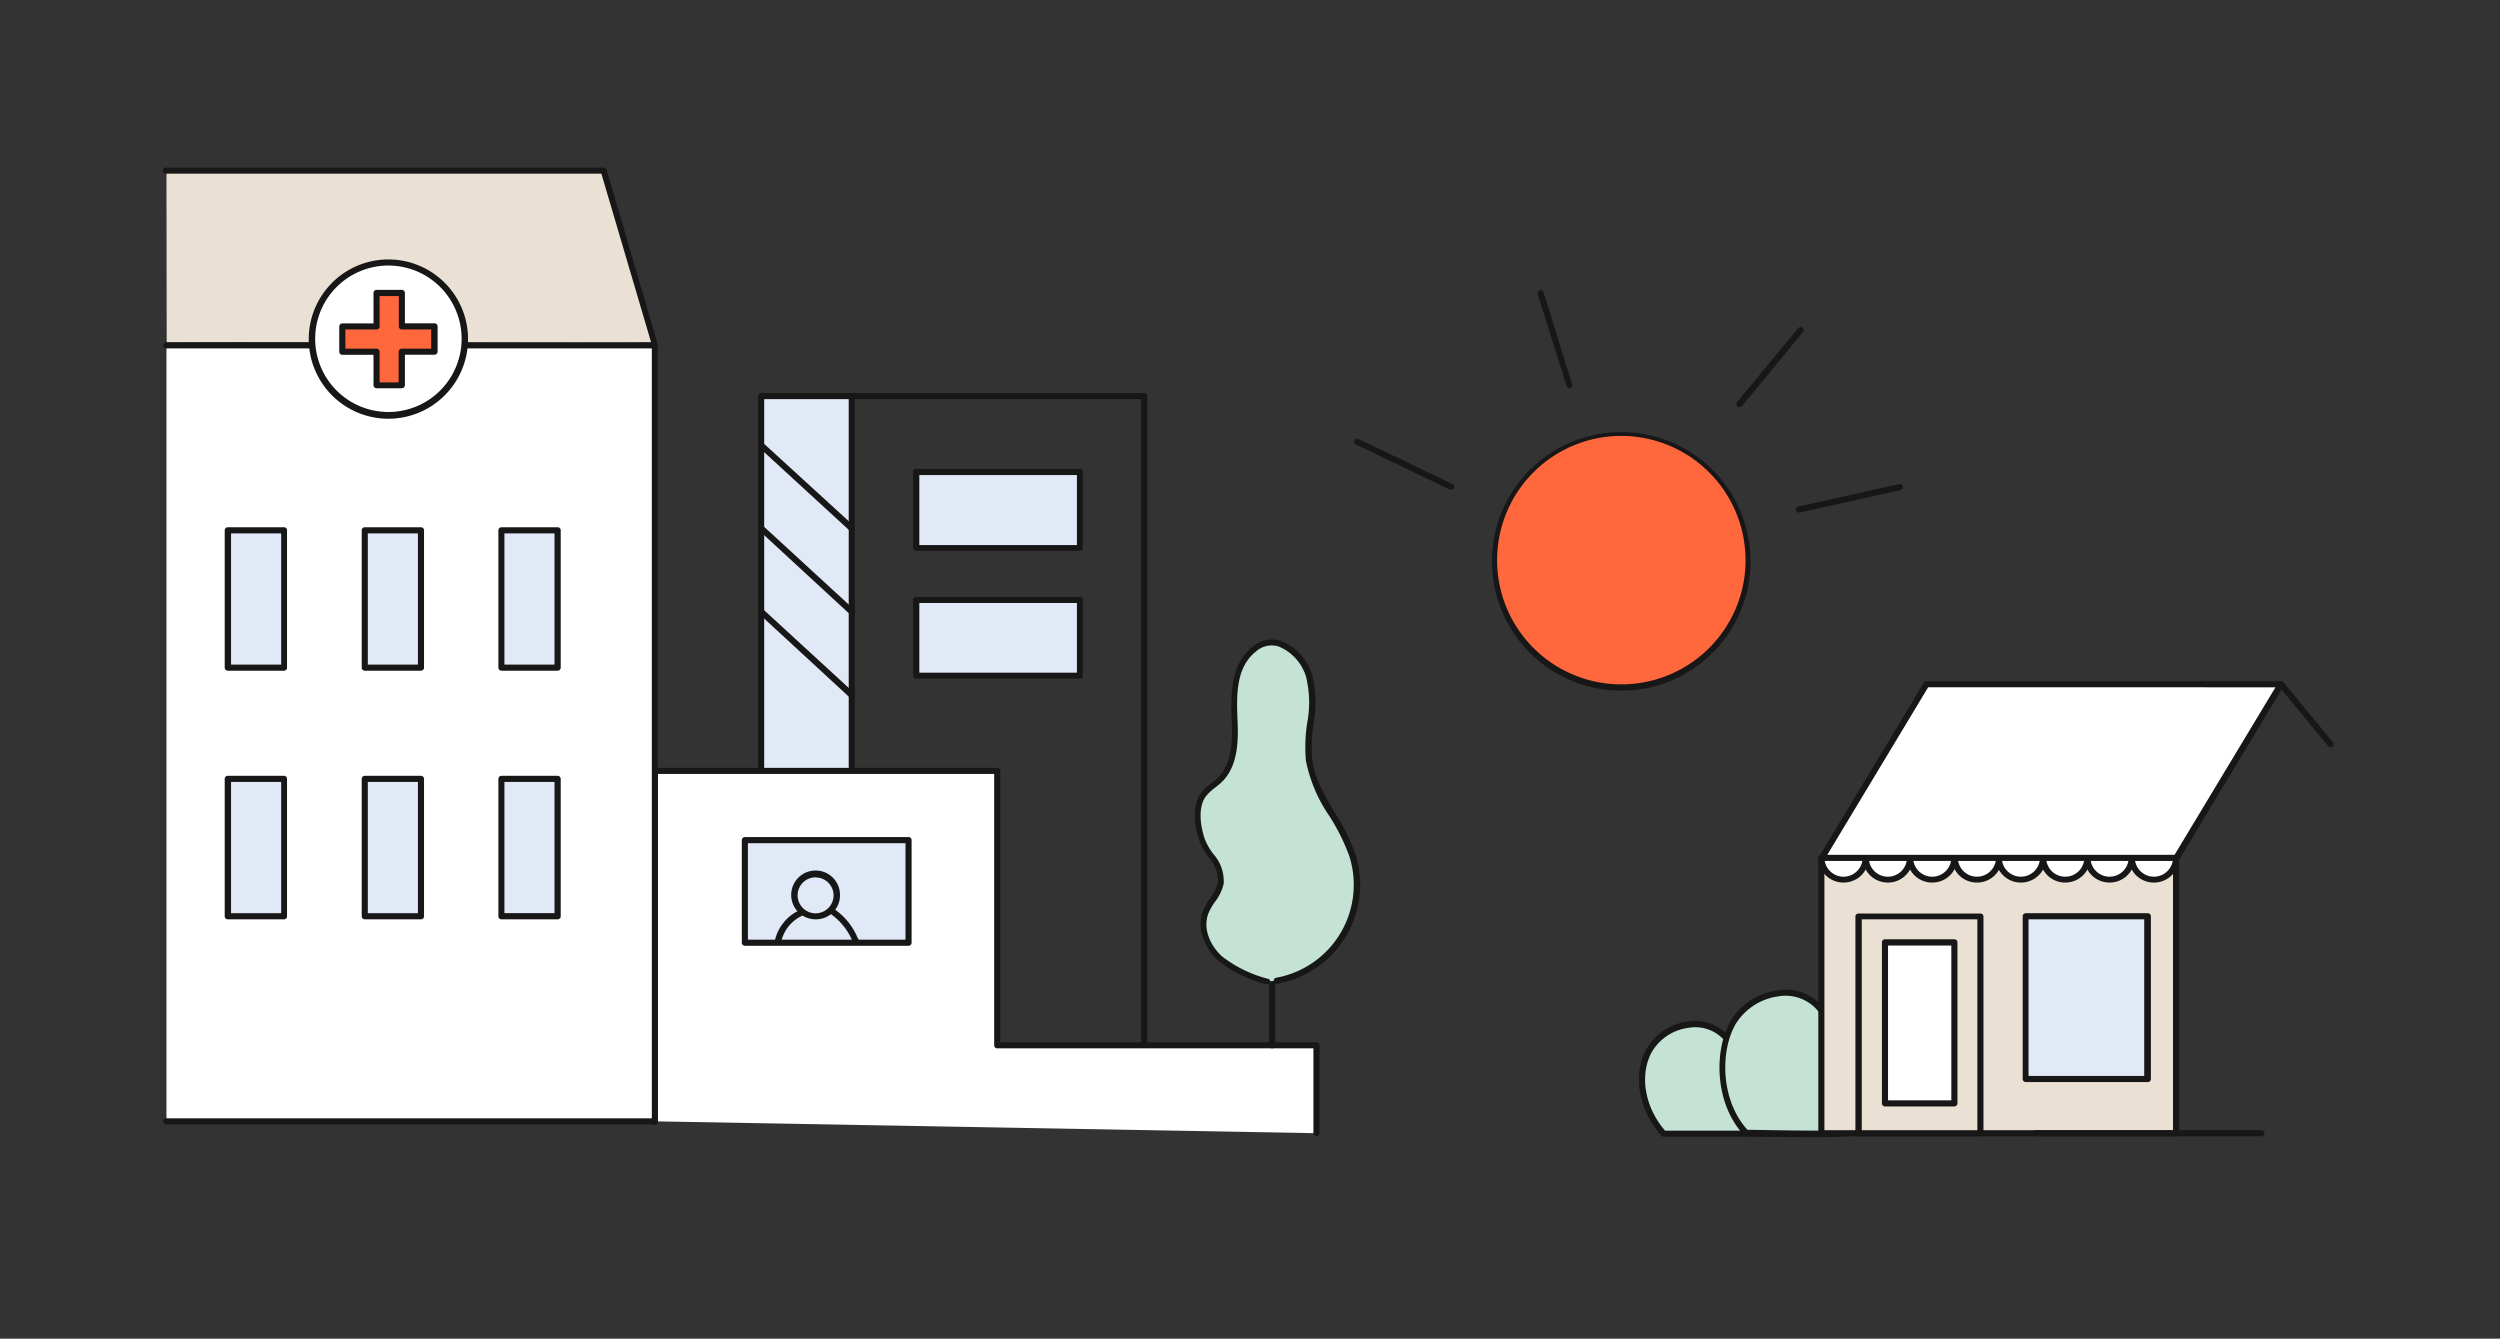 <svg 
xmlns="http://www.w3.org/2000/svg" 
viewBox="8 0 307.29 164.54">
<rect x="8" y="0" width="307.29" height="164.54" fill="#333333" stroke="none"/>
<g id="business"><path d="M220,127.34c-2.53-2.67-7.55-1.44-9.29,1.81s-.65,7.46,1.81,10.2h14.36" fill="#c4e3d4"/><path d="M226.85,139.72H212.49a.36.36,0,0,1-.28-.12c-2.79-3.11-3.56-7.48-1.86-10.63a6.85,6.85,0,0,1,5.13-3.4,5.43,5.43,0,0,1,4.76,1.52.37.37,0,0,1,0,.53.38.38,0,0,1-.53,0,4.76,4.76,0,0,0-4.12-1.29,6.14,6.14,0,0,0-4.57,3c-1.53,2.84-.85,6.78,1.65,9.65h14.19a.38.38,0,0,1,.37.38A.37.37,0,0,1,226.85,139.72Z" fill="#171717"/><path d="M233.23,127.62a6.45,6.45,0,0,0-1.91-4c-2.9-2.85-8.32-1.33-10.31,2.21s-1.82,9.85,1.65,13.5c0,0,8.7.21,12.38.06" fill="#c4e3d4"/><path d="M231.27,139.78c-3.92,0-8.56-.11-8.62-.11a.4.4,0,0,1-.27-.12c-3.58-3.79-3.77-10.27-1.7-14a8,8,0,0,1,5.77-3.81,5.92,5.92,0,0,1,5.13,1.52,6.82,6.82,0,0,1,2,4.27.38.38,0,0,1-.34.41.37.37,0,0,1-.41-.33,6.11,6.11,0,0,0-1.81-3.82,5.2,5.2,0,0,0-4.5-1.31,7.31,7.31,0,0,0-5.21,3.44c-1.92,3.41-1.77,9.39,1.48,12.95,1.2,0,8.85.19,12.21.05a.37.37,0,0,1,.39.36.38.38,0,0,1-.36.39C234.07,139.76,232.72,139.78,231.27,139.78Z" fill="#171717"/><polyline points="275.47 105.44 288.35 84.06 244.75 84.06 231.87 105.44" fill="#fff"/><path d="M275.47,105.82a.45.45,0,0,1-.19,0,.39.39,0,0,1-.13-.52l12.54-20.82H245l-12.77,21.21a.37.37,0,0,1-.51.13.38.38,0,0,1-.13-.52l12.88-21.38a.36.36,0,0,1,.32-.19h43.6a.41.41,0,0,1,.33.19.39.39,0,0,1,0,.38l-12.88,21.39A.36.36,0,0,1,275.47,105.82Z" fill="#171717"/><line x1="288.35" y1="84.06" x2="294.46" y2="91.47" fill="#fff"/><path d="M294.46,91.84a.37.37,0,0,1-.29-.13l-6.11-7.41a.38.38,0,0,1,.58-.48l6.11,7.41a.38.38,0,0,1-.05.53A.37.37,0,0,1,294.46,91.84Z" fill="#171717"/><rect x="231.87" y="105.68" width="43.6" height="33.61" transform="translate(507.35 244.98) rotate(-180)" fill="#eae0d3"/><path d="M275.47,139.67h-43.6a.38.38,0,0,1-.37-.38V105.68a.38.38,0,0,1,.37-.37h43.6a.38.38,0,0,1,.38.37v33.61A.38.38,0,0,1,275.47,139.67Zm-43.22-.75H275.1V106.06H232.25Z" fill="#171717"/><rect x="236.46" y="112.66" width="14.97" height="26.63" transform="translate(487.89 251.96) rotate(-180)" fill="#eae0d3"/><path d="M251.43,139.67h-15a.37.37,0,0,1-.37-.38V112.66a.36.36,0,0,1,.37-.37h15a.37.37,0,0,1,.37.37v26.63A.38.38,0,0,1,251.43,139.67Zm-14.59-.75h14.21V113H236.84Z" fill="#171717"/><rect x="256.97" y="112.64" width="14.97" height="19.98" transform="translate(528.9 245.25) rotate(-180)" fill="#e1e9f7"/><path d="M271.93,133H257a.38.38,0,0,1-.38-.37v-20a.38.38,0,0,1,.38-.38h15a.38.38,0,0,1,.38.38v20A.38.38,0,0,1,271.93,133Zm-14.59-.75h14.22V113H257.34Z" fill="#171717"/><rect x="239.7" y="115.84" width="8.53" height="19.8" transform="translate(487.92 251.48) rotate(-180)" fill="#fff"/><path d="M248.22,136H239.7a.38.38,0,0,1-.38-.38v-19.8a.37.37,0,0,1,.38-.37h8.52a.37.37,0,0,1,.38.37v19.8A.38.38,0,0,1,248.22,136Zm-8.15-.75h7.78V116.22h-7.78Z" fill="#171717"/><path d="M270,105.41a2.73,2.73,0,0,0,5.45,0" fill="#fff"/><path d="M272.75,108.48a3.08,3.08,0,0,1-3.1-3.07.38.38,0,0,1,.75,0,2.35,2.35,0,0,0,4.7,0,.38.38,0,0,1,.75,0A3.08,3.08,0,0,1,272.75,108.48Z" fill="#171717"/><path d="M264.57,105.41a2.73,2.73,0,0,0,5.45,0" fill="#fff"/><path d="M267.3,108.48a3.08,3.08,0,0,1-3.1-3.07.38.38,0,0,1,.75,0,2.35,2.35,0,0,0,4.7,0,.38.38,0,0,1,.75,0A3.08,3.08,0,0,1,267.3,108.48Z" fill="#171717"/><path d="M259.12,105.41a2.73,2.73,0,0,0,5.45,0" fill="#fff"/><path d="M261.85,108.48a3.08,3.08,0,0,1-3.1-3.07.38.38,0,0,1,.75,0,2.35,2.35,0,0,0,4.7,0,.38.38,0,0,1,.75,0A3.08,3.08,0,0,1,261.85,108.48Z" fill="#171717"/><path d="M253.67,105.41a2.73,2.73,0,0,0,5.45,0" fill="#fff"/><path d="M256.4,108.48a3.08,3.08,0,0,1-3.1-3.07.38.38,0,0,1,.75,0,2.35,2.35,0,0,0,4.7,0,.38.38,0,0,1,.75,0A3.08,3.08,0,0,1,256.4,108.48Z" fill="#171717"/><path d="M248.22,105.41a2.73,2.73,0,0,0,5.45,0" fill="#fff"/><path d="M251,108.48a3.08,3.08,0,0,1-3.1-3.07.38.38,0,0,1,.75,0,2.35,2.35,0,0,0,4.7,0,.38.38,0,0,1,.75,0A3.08,3.08,0,0,1,251,108.48Z" fill="#171717"/><path d="M242.77,105.41a2.73,2.73,0,0,0,5.45,0" fill="#fff"/><path d="M245.5,108.48a3.08,3.08,0,0,1-3.1-3.07.38.38,0,0,1,.75,0,2.35,2.35,0,0,0,4.7,0,.38.38,0,0,1,.75,0A3.08,3.08,0,0,1,245.5,108.48Z" fill="#171717"/><path d="M237.32,105.41a2.73,2.73,0,0,0,5.45,0" fill="#fff"/><path d="M240.05,108.48a3.08,3.08,0,0,1-3.1-3.07.38.38,0,0,1,.75,0,2.35,2.35,0,0,0,4.7,0,.38.38,0,0,1,.75,0A3.08,3.08,0,0,1,240.05,108.48Z" fill="#171717"/><path d="M231.87,105.41a2.73,2.73,0,0,0,5.45,0" fill="#fff"/><path d="M234.6,108.48a3.08,3.08,0,0,1-3.1-3.07.38.38,0,0,1,.75,0,2.35,2.35,0,0,0,4.7,0,.38.38,0,0,1,.75,0A3.08,3.08,0,0,1,234.6,108.48Z" fill="#171717"/><line x1="275.47" y1="105.44" x2="231.87" y2="105.44" fill="#fff"/><path d="M275.47,105.82h-43.6a.38.38,0,0,1,0-.75h43.6a.38.38,0,1,1,0,.75Z" fill="#171717"/><path d="M148.64,128.86a.38.38,0,0,1-.38-.37V49.06H112.69a.37.37,0,0,1-.37-.37.38.38,0,0,1,.37-.38h35.95a.38.38,0,0,1,.37.38v79.8A.38.38,0,0,1,148.64,128.86Z" fill="#171717"/><polyline points="112.69 112.64 112.69 48.69 101.56 48.69 101.56 112.64" fill="#e1e9f7"/><path d="M112.69,113a.38.38,0,0,1-.37-.37V49.06H101.93v63.58a.38.38,0,0,1-.75,0V48.69a.38.38,0,0,1,.38-.38h11.13a.38.38,0,0,1,.38.38v64A.38.38,0,0,1,112.69,113Z" fill="#171717"/><polyline points="169.81 139.29 169.81 128.49 130.58 128.49 130.58 94.75 88.49 94.75 88.49 137.83" fill="#fff"/><path d="M169.81,139.67a.38.38,0,0,1-.37-.38V128.86H130.58a.38.38,0,0,1-.38-.37V95.13H88.87v42.7a.38.38,0,1,1-.75,0V94.75a.38.38,0,0,1,.37-.37h42.09a.38.38,0,0,1,.37.37v33.36h38.86a.38.38,0,0,1,.38.38v10.8A.38.38,0,0,1,169.81,139.67Z" fill="#171717"/><path d="M285.91,139.67H258.15a.38.38,0,0,1,0-.75h27.76a.38.38,0,1,1,0,.75Z" fill="#171717"/><path d="M112.69,65.33a.35.35,0,0,1-.25-.1L101.3,55a.38.38,0,0,1,0-.53.37.37,0,0,1,.53,0L113,64.68a.38.38,0,0,1-.26.65Z" fill="#171717"/><path d="M112.69,75.58a.35.35,0,0,1-.25-.1L101.3,65.2a.38.38,0,1,1,.51-.55L113,74.93a.38.38,0,0,1-.26.65Z" fill="#171717"/><path d="M112.69,85.83a.35.35,0,0,1-.25-.1L101.3,75.45a.38.38,0,1,1,.51-.55L113,85.18a.38.38,0,0,1-.26.65Z" fill="#171717"/><circle cx="207.24" cy="68.86" r="15.65" fill="#ff673d"/><path d="M207.27,84.89a16.57,16.57,0,0,1-1.86-.11,15.89,15.89,0,1,1,1.86.11Zm0-31.31a15.27,15.27,0,1,0,15.19,17h0A15.29,15.29,0,0,0,209,53.68,14.79,14.79,0,0,0,207.23,53.58Z" fill="#171717"/><path d="M200.91,47.72a.36.36,0,0,1-.35-.26L197,36.12a.38.38,0,0,1,.72-.22l3.52,11.33a.38.38,0,0,1-.24.47Z" fill="#171717"/><path d="M221.79,50.06a.36.36,0,0,1-.24-.09.38.38,0,0,1-.05-.53L229,40.38a.38.38,0,1,1,.58.48l-7.47,9.06A.4.4,0,0,1,221.79,50.06Z" fill="#171717"/><path d="M186.39,60.19a.32.32,0,0,1-.16,0l-11.6-5.57a.38.38,0,0,1,.33-.68l11.6,5.57a.38.38,0,0,1,.17.5A.37.37,0,0,1,186.39,60.19Z" fill="#171717"/><rect x="99.56" y="103.26" width="20.12" height="12.61" fill="#e1e9f7"/><path d="M119.68,116.25H99.56a.38.38,0,0,1-.38-.38V103.26a.38.38,0,0,1,.38-.37h20.12a.37.37,0,0,1,.37.37v12.61A.37.37,0,0,1,119.68,116.25Zm-19.75-.75H119.3V103.64H99.93Z" fill="#171717"/><rect x="120.61" y="58.01" width="20.12" height="9.31" fill="#e1e9f7"/><path d="M140.73,67.7H120.61a.38.38,0,0,1-.38-.38V58a.37.37,0,0,1,.38-.37h20.12a.37.37,0,0,1,.37.37v9.31A.38.38,0,0,1,140.73,67.7ZM121,67h19.37V58.39H121Z" fill="#171717"/><rect x="120.61" y="73.75" width="20.12" height="9.31" fill="#e1e9f7"/><path d="M140.73,83.43H120.61a.37.37,0,0,1-.38-.37V73.75a.38.38,0,0,1,.38-.38h20.12a.38.38,0,0,1,.37.38v9.31A.37.37,0,0,1,140.73,83.43ZM121,82.68h19.37V74.12H121Z" fill="#171717"/><path d="M164.36,128.86a.37.37,0,0,1-.37-.37V99.8a.37.37,0,0,1,.37-.38.38.38,0,0,1,.38.38v28.69A.38.38,0,0,1,164.36,128.86Z" fill="#171717"/><path d="M165,120.55a12,12,0,0,0,9.29-15.4c-1.29-4.11-4.75-7.42-5.32-11.69-.46-3.46,1.08-7.08,0-10.4-.9-2.74-3.89-5.49-6.67-3.32s-2.59,5.92-2.46,9.05c.11,2.53-.06,5.37-1.89,7.12A18.77,18.77,0,0,0,156,97.56c-1.2,1.53-.8,4.1-.18,5.8s2.57,3.1,2.24,5.16c-.21,1.31-1.33,2.27-1.83,3.5-.82,2,.17,4.37,1.78,5.8a15.72,15.72,0,0,0,5.78,2.81" fill="#c4e3d4"/><path d="M163.8,121l-.11,0a16.16,16.16,0,0,1-5.92-2.89c-1.56-1.39-2.82-3.93-1.88-6.23a9.07,9.07,0,0,1,.86-1.48,5,5,0,0,0,.95-1.93,4.31,4.31,0,0,0-1.15-3.1,8.15,8.15,0,0,1-1.07-1.88c-.71-1.93-1-4.56.24-6.15a6.67,6.67,0,0,1,1.18-1.08,8.89,8.89,0,0,0,.74-.61c1.76-1.67,1.87-4.53,1.77-6.83-.13-3.18-.3-7.1,2.61-9.37a3.65,3.65,0,0,1,3.4-.69,6.55,6.55,0,0,1,3.86,4.19,14.05,14.05,0,0,1,.18,6,18.56,18.56,0,0,0-.16,4.46c.31,2.34,1.52,4.37,2.79,6.52a24.62,24.62,0,0,1,2.52,5.09A12.36,12.36,0,0,1,165,120.92a.38.38,0,0,1-.44-.31.37.37,0,0,1,.3-.43,11.61,11.61,0,0,0,9-14.92,25,25,0,0,0-2.45-4.94,18.35,18.35,0,0,1-2.89-6.81,19.38,19.38,0,0,1,.15-4.63,13.28,13.28,0,0,0-.14-5.7,5.86,5.86,0,0,0-3.37-3.72,2.89,2.89,0,0,0-2.72.57c-2.6,2-2.45,5.58-2.32,8.71.11,2.5,0,5.56-2,7.44a10,10,0,0,1-.8.66,5.78,5.78,0,0,0-1.06,1c-1.06,1.34-.73,3.76-.12,5.43a7.88,7.88,0,0,0,1,1.7,5,5,0,0,1,1.27,3.65,5.63,5.63,0,0,1-1.07,2.23,7.72,7.72,0,0,0-.78,1.35c-.81,2,.3,4.16,1.68,5.38a15.54,15.54,0,0,0,5.65,2.74.37.37,0,0,1,.24.47A.38.38,0,0,1,163.8,121Z" fill="#171717"/><path d="M108.25,113a3,3,0,1,1,3-3A2.95,2.95,0,0,1,108.25,113Zm0-5.16a2.21,2.21,0,1,0,2.21,2.21A2.21,2.21,0,0,0,108.25,107.85Z" fill="#171717"/><path d="M229.13,63a.37.37,0,0,1-.08-.74l12.43-2.77a.38.38,0,0,1,.16.74L229.22,63Z" fill="#171717"/><path d="M103.6,116.11h-.07a.38.38,0,0,1-.3-.44,5.42,5.42,0,0,1,3-3.77.38.38,0,1,1,.32.68,4.63,4.63,0,0,0-2.54,3.24A.37.37,0,0,1,103.6,116.11Z" fill="#171717"/><path d="M113.23,116.17a.37.37,0,0,1-.34-.22,7.71,7.71,0,0,0-2.69-3.54.37.37,0,0,1-.12-.52.38.38,0,0,1,.52-.11,8,8,0,0,1,2.84,3.56.3.3,0,0,1,.1.17l0,.19a.37.37,0,0,1-.23.45Z" fill="#171717"/><path d="M28.46,21H82.2l6.29,21.47c-17.46.13-42.57-.13-60,0" fill="#eae0d3"/><path d="M76.57,42.86c-5.82,0-12,0-18,0-10.48,0-21.32-.06-30.06,0h0a.38.38,0,0,1-.38-.37.39.39,0,0,1,.38-.38c8.74-.06,19.58,0,30.06,0,10.25,0,20.85.07,29.47,0L81.92,21.35H28.46a.38.38,0,1,1,0-.75H82.2a.38.38,0,0,1,.36.27l6.29,21.47a.33.33,0,0,1-.06.33.35.35,0,0,1-.29.15C84.83,42.85,80.79,42.86,76.57,42.86Z" fill="#171717"/><polyline points="28.46 137.83 88.49 137.83 88.49 42.45 28.46 42.45" fill="#fff"/><path d="M88.49,138.21h-60a.38.38,0,1,1,0-.75H88.12V42.82H28.46a.37.37,0,0,1-.38-.37.38.38,0,0,1,.38-.38h60a.38.38,0,0,1,.38.38v95.38A.38.38,0,0,1,88.49,138.21Z" fill="#171717"/><rect x="36.03" y="95.74" width="6.91" height="16.88" fill="#e1e9f7"/><path d="M42.94,113H36a.37.37,0,0,1-.38-.37V95.74a.38.38,0,0,1,.38-.38h6.91a.37.37,0,0,1,.37.38v16.88A.36.36,0,0,1,42.94,113Zm-6.54-.75h6.16V96.11H36.4Z" fill="#171717"/><rect x="52.83" y="95.74" width="6.91" height="16.88" fill="#e1e9f7"/><path d="M59.74,113H52.83a.37.37,0,0,1-.37-.37V95.74a.38.38,0,0,1,.37-.38h6.91a.38.38,0,0,1,.38.38v16.88A.37.37,0,0,1,59.74,113Zm-6.53-.75h6.16V96.11H53.21Z" fill="#171717"/><rect x="69.64" y="95.74" width="6.91" height="16.88" fill="#e1e9f7"/><path d="M76.55,113H69.64a.37.37,0,0,1-.38-.37V95.74a.38.38,0,0,1,.38-.38h6.91a.38.38,0,0,1,.37.38v16.88A.37.37,0,0,1,76.55,113ZM70,112.24h6.16V96.11H70Z" fill="#171717"/><rect x="36.03" y="65.18" width="6.91" height="16.88" fill="#e1e9f7"/><path d="M42.94,82.44H36a.38.38,0,0,1-.38-.38V65.18a.37.37,0,0,1,.38-.37h6.91a.36.36,0,0,1,.37.37V82.06A.37.37,0,0,1,42.94,82.44Zm-6.54-.75h6.16V65.56H36.4Z" fill="#171717"/><rect x="52.83" y="65.18" width="6.91" height="16.88" fill="#e1e9f7"/><path d="M59.74,82.44H52.83a.38.38,0,0,1-.37-.38V65.18a.37.37,0,0,1,.37-.37h6.91a.37.37,0,0,1,.38.37V82.06A.38.38,0,0,1,59.74,82.44Zm-6.53-.75h6.16V65.56H53.21Z" fill="#171717"/><rect x="69.64" y="65.18" width="6.91" height="16.88" fill="#e1e9f7"/><path d="M76.55,82.44H69.64a.38.38,0,0,1-.38-.38V65.18a.37.37,0,0,1,.38-.37h6.91a.37.37,0,0,1,.37.37V82.06A.38.38,0,0,1,76.55,82.44ZM70,81.69h6.16V65.56H70Z" fill="#171717"/><circle cx="55.74" cy="41.68" r="9.42" fill="#fff"/><path d="M55.74,51.47a9.79,9.79,0,1,1,9.79-9.79A9.8,9.8,0,0,1,55.74,51.47Zm0-18.83a9,9,0,1,0,9,9A9,9,0,0,0,55.74,32.64Z" fill="#171717"/><polygon points="61.41 40.13 61.41 43.23 57.4 43.23 57.4 47.34 54.29 47.34 54.29 43.23 50.08 43.23 50.08 40.13 54.29 40.13 54.29 36.01 57.4 36.01 57.4 40.13 61.41 40.13" fill="#ff673d"/><path d="M57.4,47.72H54.29a.38.38,0,0,1-.38-.37V43.61H50.07a.38.38,0,0,1-.37-.38v-3.1a.38.38,0,0,1,.37-.38h3.84V36a.38.38,0,0,1,.38-.37H57.4a.38.38,0,0,1,.37.37v3.74h3.64a.38.38,0,0,1,.38.38v3.1a.38.38,0,0,1-.38.38H57.77v3.74A.38.38,0,0,1,57.4,47.72ZM54.66,47H57V43.23a.38.38,0,0,1,.38-.37H61V40.5H57.4a.38.38,0,0,1-.38-.37V36.39H54.66v3.74a.37.37,0,0,1-.37.37H50.45v2.36h3.84a.37.37,0,0,1,.37.37Z" fill="#171717"/></g></svg>
